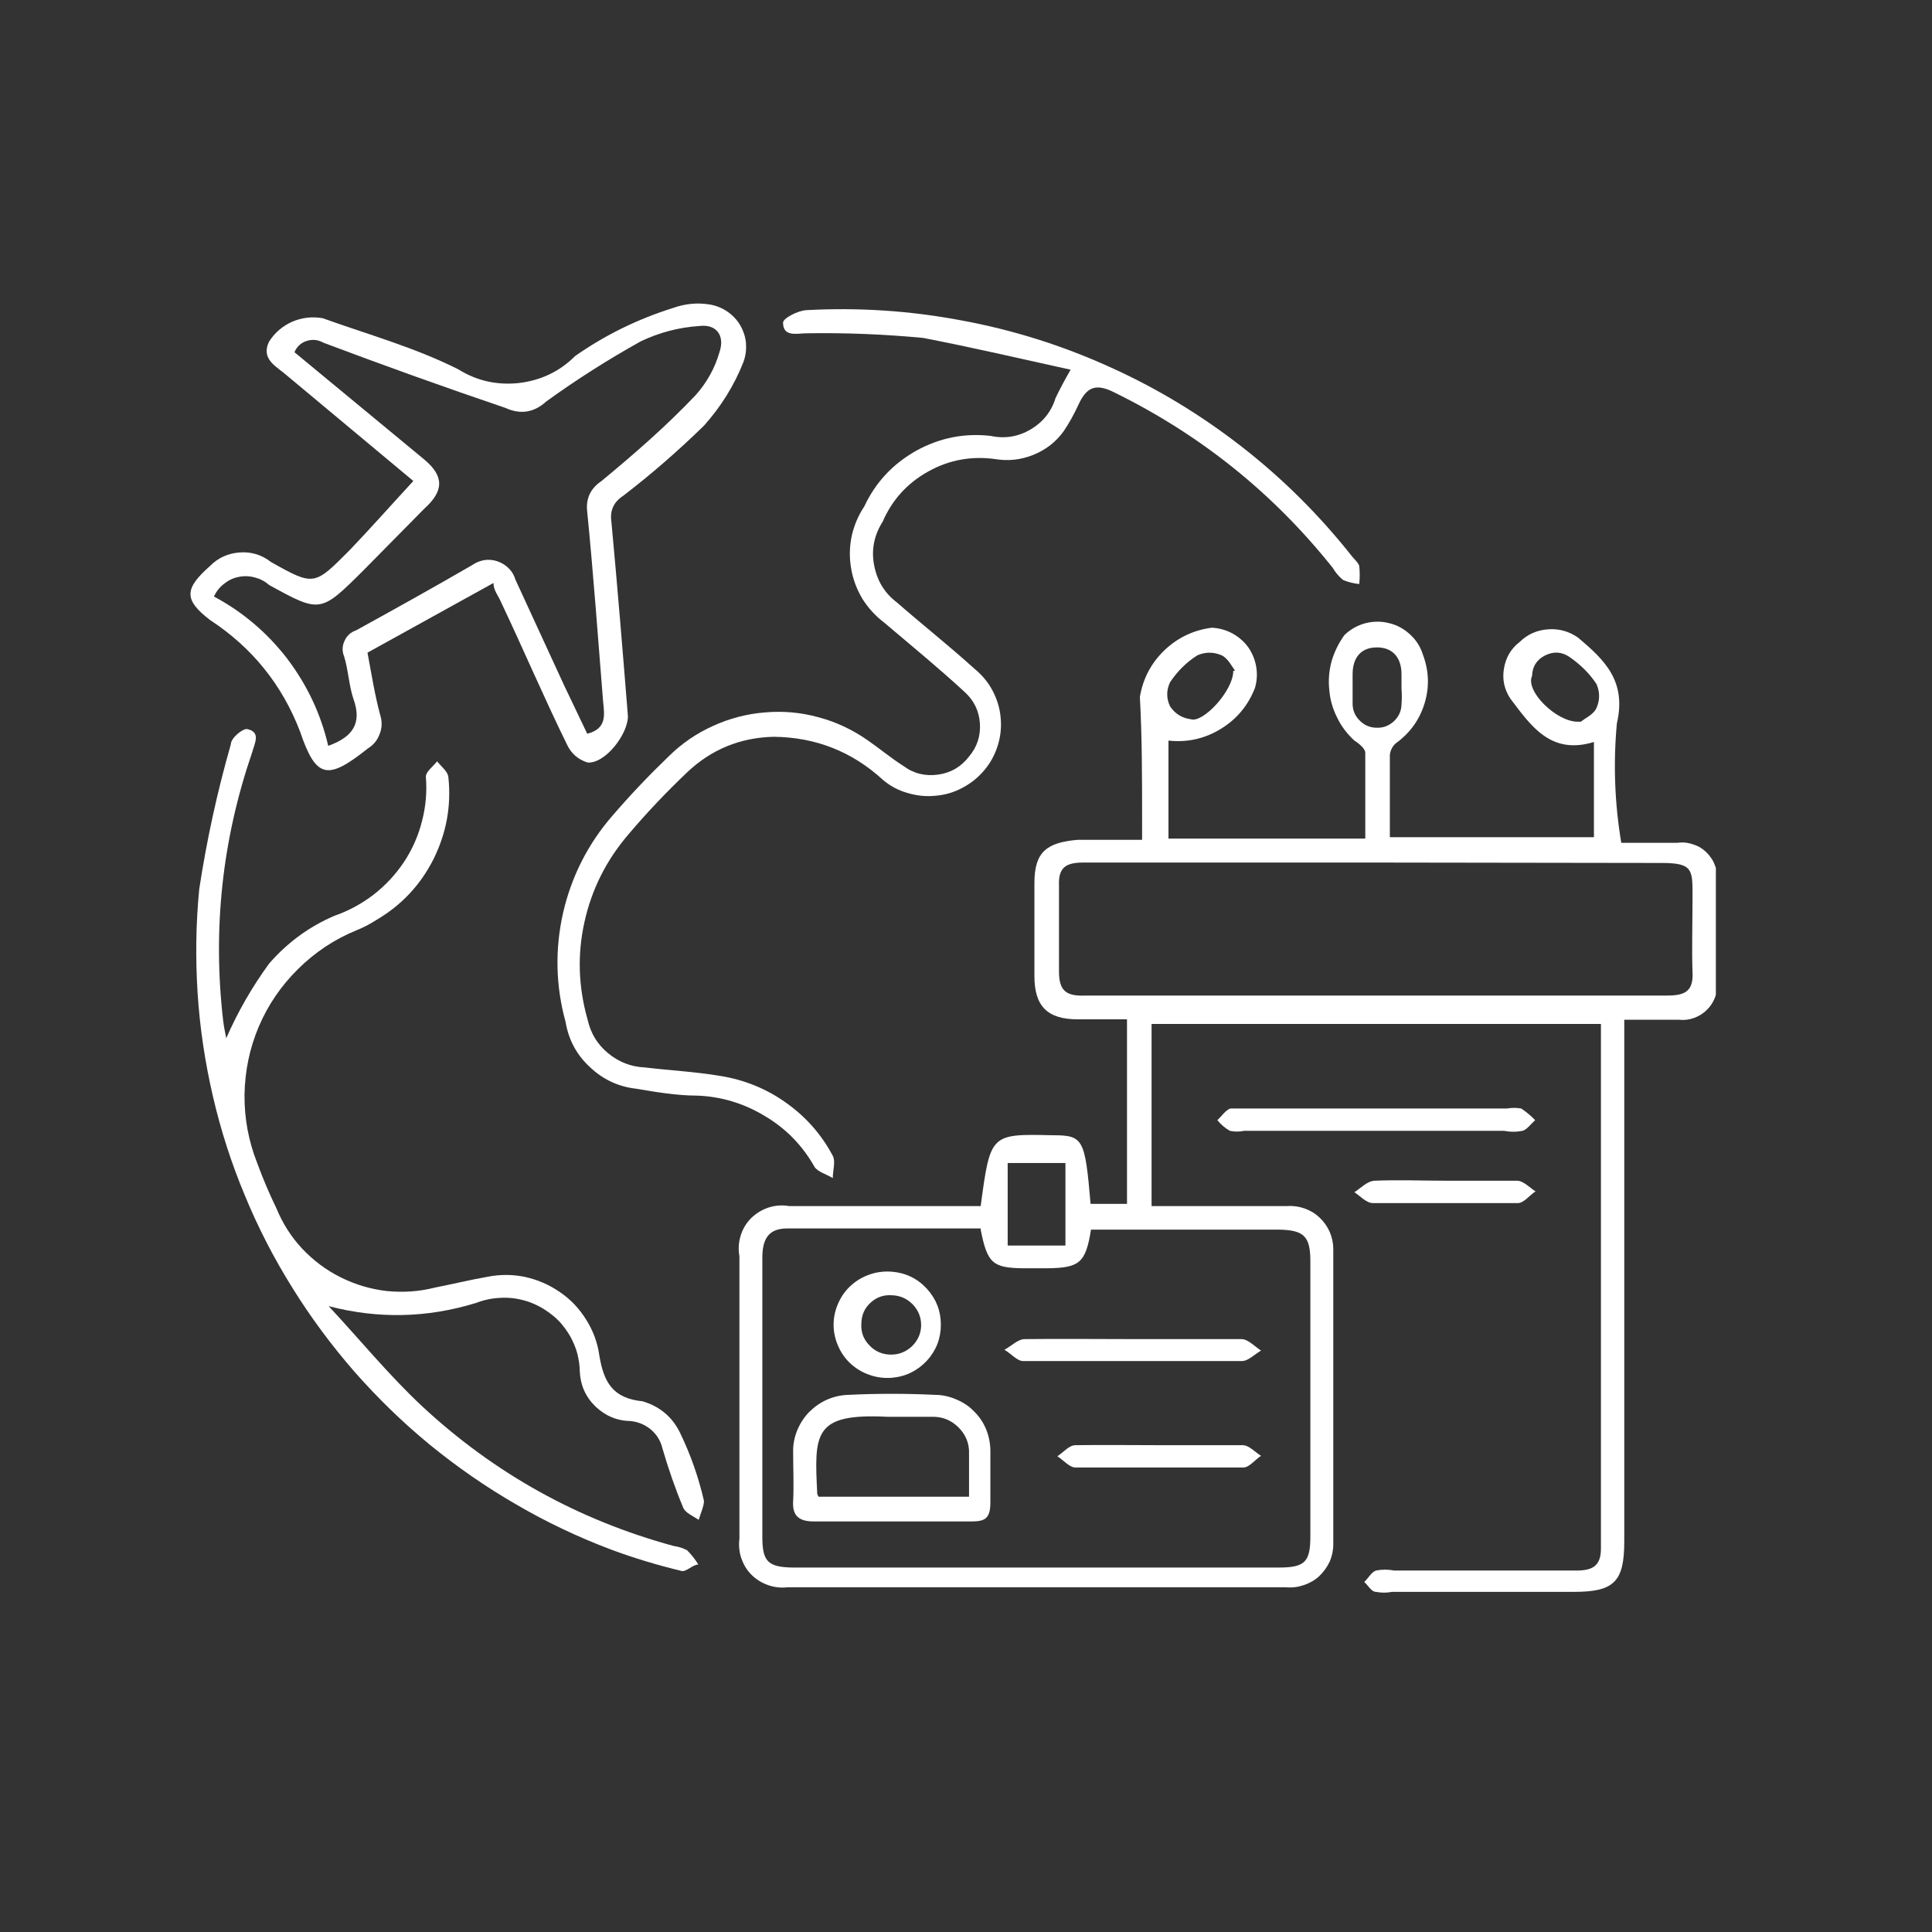 <svg xmlns="http://www.w3.org/2000/svg" xmlns:xlink="http://www.w3.org/1999/xlink" width="70" zoomAndPan="magnify" viewBox="0 0 37.5 37.5" height="70" preserveAspectRatio="xMidYMid meet" version="1.0"><rect x="0" y="0" width="37.5" height="37.5" fill="#333333" stroke="none"/><defs><clipPath id="68691b464a"><path d="M 14 12 L 33.305 12 L 33.305 30.992 L 14 30.992 Z M 14 12 " clip-rule="nonzero"/></clipPath><clipPath id="e081935936"><path d="M 3.699 5.828 L 15 5.828 L 15 15 L 3.699 15 Z M 3.699 5.828 " clip-rule="nonzero"/></clipPath><clipPath id="2eeccce97d"><path d="M 3.699 14 L 14 14 L 14 30.992 L 3.699 30.992 Z M 3.699 14 " clip-rule="nonzero"/></clipPath></defs><g clip-path="url(#68691b464a)"><path fill="#ffffff" d="M 19.035 23.41 C 19.223 22.008 19.223 22.008 20.422 22.035 C 21.027 22.035 21.059 22.094 21.168 23.367 L 21.875 23.367 L 21.875 19.785 C 21.547 19.785 21.234 19.785 20.918 19.785 C 20.336 19.785 20.078 19.535 20.078 18.949 C 20.078 18.367 20.078 17.742 20.078 17.133 C 20.078 16.527 20.328 16.352 20.918 16.301 L 22.168 16.301 L 22.168 15.91 C 22.168 15.117 22.168 14.316 22.125 13.527 C 22.184 13.176 22.34 12.875 22.598 12.625 C 22.855 12.379 23.164 12.23 23.52 12.184 C 23.66 12.191 23.793 12.227 23.918 12.293 C 24.039 12.359 24.145 12.449 24.227 12.562 C 24.309 12.68 24.359 12.805 24.383 12.941 C 24.406 13.082 24.398 13.219 24.359 13.352 C 24.227 13.691 24.008 13.957 23.695 14.148 C 23.383 14.34 23.043 14.414 22.68 14.375 L 22.68 16.277 L 26.5 16.277 C 26.5 15.734 26.5 15.184 26.5 14.609 C 26.5 14.535 26.383 14.434 26.289 14.375 C 26.148 14.246 26.035 14.098 25.953 13.926 C 25.867 13.758 25.816 13.578 25.801 13.387 C 25.781 13.199 25.797 13.012 25.848 12.828 C 25.902 12.648 25.984 12.48 26.094 12.328 C 26.211 12.215 26.344 12.141 26.496 12.098 C 26.648 12.059 26.805 12.055 26.957 12.094 C 27.113 12.129 27.246 12.203 27.363 12.309 C 27.48 12.414 27.566 12.543 27.613 12.691 C 27.734 13.008 27.75 13.324 27.652 13.648 C 27.555 13.969 27.367 14.23 27.094 14.426 C 27.027 14.484 26.988 14.562 26.977 14.652 C 26.977 15.074 26.977 15.484 26.977 15.918 C 26.977 16.02 26.977 16.125 26.977 16.25 L 30.938 16.25 L 30.938 14.402 C 30.098 14.66 29.715 14.086 29.32 13.566 C 29.199 13.387 29.156 13.191 29.191 12.98 C 29.227 12.766 29.324 12.594 29.496 12.461 C 29.648 12.312 29.832 12.23 30.047 12.215 C 30.262 12.199 30.453 12.254 30.629 12.375 C 31.133 12.801 31.578 13.211 31.383 14.043 C 31.312 14.82 31.34 15.59 31.469 16.359 L 32.559 16.359 C 32.664 16.344 32.766 16.355 32.867 16.391 C 32.969 16.422 33.055 16.477 33.129 16.551 C 33.203 16.625 33.258 16.711 33.293 16.812 C 33.328 16.91 33.336 17.012 33.324 17.117 C 33.324 17.758 33.324 18.41 33.324 19.051 C 33.336 19.152 33.324 19.25 33.293 19.348 C 33.258 19.441 33.207 19.527 33.133 19.598 C 33.062 19.672 32.977 19.723 32.883 19.758 C 32.785 19.793 32.688 19.805 32.586 19.793 C 32.258 19.793 31.93 19.793 31.527 19.793 L 31.527 29.918 C 31.527 30.699 31.332 30.898 30.551 30.898 L 27.02 30.898 C 26.914 30.918 26.812 30.918 26.707 30.898 C 26.617 30.898 26.559 30.773 26.48 30.707 C 26.559 30.633 26.617 30.516 26.707 30.484 C 26.824 30.461 26.941 30.461 27.062 30.484 C 28.246 30.484 29.43 30.484 30.602 30.484 C 30.914 30.484 31.074 30.391 31.074 30.059 C 31.074 26.727 31.074 23.391 31.074 20.059 C 31.074 20.008 31.074 19.957 31.074 19.875 L 22.352 19.875 L 22.352 23.41 L 22.797 23.41 C 23.527 23.41 24.258 23.41 24.988 23.41 C 25.102 23.402 25.215 23.418 25.324 23.457 C 25.434 23.496 25.531 23.555 25.613 23.633 C 25.699 23.715 25.762 23.805 25.809 23.91 C 25.855 24.016 25.879 24.129 25.879 24.242 C 25.879 26.16 25.879 28.07 25.879 29.977 C 25.879 30.094 25.855 30.203 25.809 30.312 C 25.758 30.418 25.691 30.512 25.605 30.594 C 25.52 30.672 25.418 30.73 25.309 30.766 C 25.195 30.805 25.082 30.82 24.961 30.809 L 15.285 30.809 C 15.156 30.824 15.027 30.809 14.906 30.766 C 14.785 30.723 14.676 30.656 14.586 30.566 C 14.492 30.473 14.43 30.363 14.387 30.242 C 14.348 30.121 14.336 29.996 14.352 29.867 L 14.352 24.383 C 14.328 24.25 14.336 24.117 14.375 23.988 C 14.414 23.855 14.484 23.742 14.578 23.645 C 14.676 23.551 14.789 23.48 14.918 23.438 C 15.051 23.395 15.184 23.387 15.316 23.41 C 16.402 23.41 17.492 23.41 18.582 23.41 Z M 19.035 23.844 L 15.277 23.844 C 14.891 23.844 14.797 24.082 14.797 24.418 L 14.797 29.832 C 14.797 30.309 14.906 30.418 15.387 30.426 L 24.82 30.426 C 25.332 30.426 25.434 30.316 25.434 29.816 L 25.434 24.477 C 25.434 23.992 25.305 23.875 24.82 23.867 L 21.176 23.867 C 21.074 24.508 20.957 24.609 20.336 24.617 L 19.859 24.617 C 19.27 24.609 19.164 24.523 19.035 23.867 Z M 26.707 16.742 C 24.812 16.742 22.914 16.742 21.027 16.742 C 20.691 16.742 20.539 16.836 20.555 17.191 C 20.555 17.742 20.555 18.301 20.555 18.859 C 20.555 19.234 20.699 19.336 21.051 19.324 C 21.949 19.324 22.848 19.324 23.754 19.324 L 32.34 19.324 C 32.676 19.324 32.871 19.266 32.852 18.875 C 32.836 18.484 32.852 17.875 32.852 17.375 C 32.852 16.875 32.852 16.75 32.25 16.75 Z M 20.68 22.574 L 19.559 22.574 L 19.559 24.176 L 20.68 24.176 Z M 27.203 13.359 L 27.203 13.086 C 27.203 12.777 27.043 12.566 26.727 12.566 C 26.406 12.566 26.254 12.777 26.254 13.086 C 26.254 13.395 26.254 13.453 26.254 13.633 C 26.25 13.766 26.289 13.879 26.379 13.973 C 26.469 14.07 26.578 14.121 26.707 14.125 C 26.84 14.133 26.953 14.09 27.051 14.004 C 27.148 13.914 27.199 13.805 27.203 13.676 C 27.211 13.57 27.211 13.465 27.203 13.359 Z M 23.973 13.02 C 23.922 12.953 23.836 12.777 23.711 12.719 C 23.555 12.652 23.398 12.652 23.242 12.719 C 23.027 12.855 22.852 13.031 22.711 13.242 C 22.637 13.398 22.637 13.555 22.711 13.711 C 22.809 13.855 22.941 13.938 23.117 13.961 C 23.352 14.035 23.938 13.41 23.938 13.02 Z M 30.688 14.008 C 30.746 13.949 30.93 13.875 30.988 13.742 C 31.055 13.586 31.055 13.434 30.988 13.277 C 30.848 13.066 30.672 12.895 30.461 12.75 C 30.309 12.648 30.152 12.641 29.988 12.723 C 29.828 12.805 29.742 12.938 29.738 13.117 C 29.598 13.41 30.207 14.008 30.621 14.008 Z M 30.688 14.008 " fill-opacity="1" fill-rule="nonzero"/></g><g clip-path="url(#e081935936)"><path fill="#ffffff" d="M 8.023 9.336 L 5.574 7.293 C 5.379 7.117 5.059 6.984 5.219 6.637 C 5.328 6.461 5.48 6.332 5.668 6.246 C 5.859 6.164 6.055 6.141 6.262 6.176 C 7.141 6.492 8.047 6.742 8.895 7.168 C 9.258 7.395 9.652 7.48 10.074 7.434 C 10.5 7.383 10.863 7.211 11.164 6.91 C 11.75 6.5 12.383 6.191 13.066 5.977 C 13.297 5.895 13.531 5.871 13.773 5.91 C 13.898 5.93 14.012 5.977 14.117 6.047 C 14.219 6.117 14.305 6.207 14.367 6.312 C 14.43 6.422 14.469 6.539 14.48 6.664 C 14.488 6.789 14.473 6.91 14.43 7.027 C 14.25 7.484 13.992 7.895 13.664 8.262 C 13.168 8.746 12.645 9.203 12.094 9.625 C 11.91 9.746 11.836 9.91 11.867 10.125 C 11.984 11.383 12.086 12.625 12.188 13.902 C 12.188 14.25 11.75 14.824 11.406 14.801 C 11.219 14.742 11.086 14.625 11.004 14.449 C 10.559 13.543 10.148 12.578 9.727 11.691 C 9.676 11.566 9.578 11.461 9.578 11.316 L 7.133 12.668 C 7.211 13.086 7.277 13.5 7.379 13.875 C 7.418 14 7.418 14.121 7.371 14.242 C 7.328 14.363 7.254 14.457 7.141 14.527 C 6.363 15.145 6.137 15.125 5.824 14.199 C 5.477 13.293 4.895 12.57 4.078 12.035 C 3.551 11.633 3.59 11.418 4.078 10.984 C 4.238 10.824 4.43 10.738 4.656 10.723 C 4.883 10.707 5.082 10.77 5.262 10.91 C 6.102 11.383 6.102 11.367 6.797 10.668 C 7.211 10.234 7.594 9.801 8.023 9.336 Z M 4.152 11.578 C 4.715 11.879 5.191 12.285 5.578 12.789 C 5.961 13.297 6.227 13.855 6.371 14.477 C 6.863 14.301 7.023 14.027 6.863 13.574 C 6.773 13.316 6.766 13.027 6.68 12.742 C 6.637 12.641 6.641 12.539 6.688 12.438 C 6.734 12.336 6.809 12.27 6.914 12.234 C 7.672 11.816 8.418 11.402 9.164 10.969 C 9.238 10.918 9.316 10.887 9.402 10.871 C 9.488 10.859 9.574 10.867 9.656 10.895 C 9.742 10.926 9.812 10.969 9.875 11.031 C 9.938 11.094 9.98 11.168 10.004 11.25 L 10.945 13.293 L 11.398 14.242 C 11.777 14.145 11.734 13.883 11.707 13.625 C 11.609 12.395 11.516 11.125 11.398 9.934 C 11.367 9.68 11.461 9.48 11.676 9.336 C 12.305 8.816 12.926 8.277 13.504 7.668 C 13.719 7.426 13.875 7.148 13.965 6.836 C 14.074 6.512 13.906 6.285 13.57 6.328 C 13.176 6.355 12.797 6.453 12.438 6.625 C 11.801 6.98 11.191 7.367 10.602 7.793 C 10.367 8.008 10.102 8.051 9.812 7.918 C 8.637 7.52 7.453 7.094 6.277 6.652 C 6.176 6.594 6.066 6.582 5.953 6.617 C 5.844 6.652 5.762 6.727 5.715 6.836 L 8.234 8.918 C 8.621 9.242 8.621 9.527 8.234 9.875 L 7.059 11.066 C 6.219 11.902 6.219 11.902 5.219 11.352 C 5.141 11.281 5.047 11.234 4.941 11.207 C 4.84 11.18 4.734 11.176 4.629 11.199 C 4.523 11.219 4.43 11.266 4.348 11.332 C 4.262 11.398 4.199 11.48 4.152 11.578 Z M 4.152 11.578 " fill-opacity="1" fill-rule="nonzero"/></g><path fill="#ffffff" d="M 20.781 7.176 C 19.801 6.961 18.867 6.742 17.918 6.559 C 17.168 6.488 16.418 6.457 15.66 6.469 C 15.477 6.469 15.199 6.551 15.199 6.262 C 15.199 6.176 15.492 6.027 15.652 6.02 C 16.664 5.965 17.668 6.031 18.66 6.219 C 19.656 6.402 20.613 6.703 21.535 7.121 C 22.457 7.535 23.312 8.055 24.109 8.676 C 24.906 9.297 25.613 10.004 26.238 10.793 C 26.289 10.859 26.363 10.918 26.383 10.984 C 26.395 11.102 26.395 11.219 26.383 11.336 C 26.273 11.324 26.172 11.301 26.07 11.258 C 25.988 11.191 25.922 11.113 25.867 11.02 C 24.711 9.57 23.301 8.438 21.629 7.617 C 21.254 7.426 21.086 7.527 20.934 7.852 C 20.852 8.031 20.758 8.203 20.648 8.367 C 20.496 8.578 20.301 8.73 20.059 8.828 C 19.816 8.926 19.57 8.953 19.312 8.91 C 18.852 8.848 18.422 8.926 18.016 9.152 C 17.609 9.379 17.316 9.703 17.133 10.125 C 16.969 10.383 16.91 10.664 16.965 10.961 C 17.02 11.262 17.164 11.508 17.406 11.691 C 17.902 12.125 18.414 12.527 18.918 12.984 C 19.062 13.102 19.18 13.242 19.266 13.406 C 19.352 13.57 19.406 13.742 19.422 13.926 C 19.441 14.109 19.422 14.293 19.367 14.469 C 19.312 14.645 19.227 14.805 19.109 14.945 C 18.988 15.09 18.848 15.203 18.684 15.289 C 18.52 15.379 18.344 15.43 18.16 15.445 C 17.973 15.465 17.793 15.445 17.613 15.391 C 17.434 15.34 17.273 15.254 17.133 15.133 C 16.535 14.586 15.828 14.309 15.016 14.301 C 14.367 14.316 13.805 14.547 13.336 14.992 C 12.934 15.375 12.551 15.777 12.195 16.199 C 11.77 16.695 11.484 17.262 11.344 17.898 C 11.203 18.535 11.227 19.164 11.406 19.793 C 11.465 20.055 11.594 20.27 11.801 20.441 C 12.008 20.613 12.246 20.707 12.516 20.719 C 13 20.777 13.488 20.801 13.977 20.883 C 14.441 20.957 14.871 21.129 15.254 21.402 C 15.641 21.676 15.945 22.02 16.164 22.434 C 16.223 22.543 16.164 22.719 16.164 22.867 C 16.047 22.793 15.879 22.75 15.812 22.652 C 15.578 22.238 15.262 21.91 14.855 21.668 C 14.453 21.422 14.012 21.285 13.539 21.266 C 13.145 21.266 12.742 21.199 12.355 21.133 C 12.004 21.094 11.703 20.953 11.449 20.711 C 11.191 20.473 11.035 20.18 10.977 19.832 C 10.785 19.133 10.77 18.426 10.93 17.715 C 11.094 17.008 11.414 16.375 11.895 15.824 C 12.238 15.426 12.602 15.043 12.984 14.676 C 13.234 14.43 13.52 14.234 13.84 14.09 C 14.16 13.945 14.496 13.855 14.848 13.828 C 15.199 13.797 15.547 13.828 15.887 13.922 C 16.227 14.012 16.539 14.16 16.828 14.359 C 17.062 14.52 17.289 14.711 17.535 14.867 C 17.734 15.016 17.961 15.07 18.211 15.035 C 18.457 15 18.656 14.883 18.809 14.684 C 18.965 14.5 19.035 14.285 19.02 14.043 C 19.004 13.801 18.906 13.598 18.727 13.434 C 18.223 12.969 17.684 12.527 17.164 12.086 C 16.992 11.957 16.852 11.801 16.738 11.621 C 16.629 11.438 16.555 11.242 16.52 11.031 C 16.484 10.82 16.488 10.613 16.531 10.406 C 16.578 10.195 16.66 10.004 16.777 9.828 C 16.996 9.359 17.332 9.004 17.781 8.75 C 18.234 8.5 18.715 8.402 19.23 8.461 C 19.504 8.52 19.762 8.477 20.004 8.336 C 20.242 8.195 20.406 7.992 20.488 7.727 C 20.578 7.539 20.676 7.355 20.781 7.176 Z M 20.781 7.176 " fill-opacity="1" fill-rule="nonzero"/><g clip-path="url(#2eeccce97d)"><path fill="#ffffff" d="M 4.391 20.152 C 4.617 19.637 4.895 19.152 5.227 18.699 C 5.578 18.297 5.996 17.988 6.488 17.777 C 6.766 17.68 7.02 17.543 7.254 17.363 C 7.484 17.184 7.68 16.973 7.844 16.727 C 8.004 16.484 8.121 16.219 8.191 15.938 C 8.266 15.652 8.289 15.367 8.266 15.074 C 8.266 14.977 8.41 14.875 8.484 14.777 C 8.562 14.875 8.695 14.977 8.703 15.086 C 8.762 15.645 8.664 16.172 8.414 16.676 C 8.16 17.18 7.789 17.574 7.301 17.859 C 7.18 17.938 7.051 18.004 6.914 18.059 C 6.488 18.234 6.113 18.484 5.785 18.809 C 5.457 19.133 5.203 19.504 5.023 19.926 C 4.844 20.348 4.754 20.789 4.746 21.25 C 4.742 21.707 4.824 22.148 4.992 22.574 C 5.102 22.875 5.227 23.168 5.363 23.449 C 5.484 23.742 5.648 24.004 5.863 24.234 C 6.082 24.465 6.328 24.652 6.613 24.793 C 6.895 24.934 7.195 25.023 7.508 25.059 C 7.824 25.09 8.137 25.07 8.441 24.992 C 8.777 24.926 9.113 24.844 9.449 24.785 C 9.699 24.734 9.945 24.734 10.191 24.785 C 10.438 24.84 10.664 24.938 10.871 25.082 C 11.078 25.223 11.246 25.402 11.379 25.617 C 11.512 25.828 11.598 26.059 11.633 26.309 C 11.719 26.832 11.895 27.141 12.473 27.199 C 12.801 27.297 13.043 27.496 13.195 27.801 C 13.402 28.227 13.559 28.672 13.664 29.133 C 13.664 29.234 13.598 29.375 13.562 29.5 C 13.453 29.426 13.305 29.367 13.262 29.266 C 13.105 28.891 12.973 28.508 12.859 28.117 C 12.824 27.969 12.75 27.848 12.637 27.75 C 12.52 27.652 12.387 27.598 12.238 27.582 C 11.973 27.578 11.746 27.48 11.555 27.297 C 11.367 27.113 11.266 26.887 11.254 26.625 C 11.254 26.508 11.234 26.391 11.207 26.277 C 11.176 26.16 11.129 26.051 11.074 25.949 C 11.016 25.844 10.945 25.75 10.867 25.66 C 10.785 25.574 10.695 25.5 10.594 25.434 C 10.496 25.367 10.391 25.316 10.277 25.273 C 10.164 25.234 10.051 25.207 9.93 25.195 C 9.812 25.184 9.695 25.188 9.574 25.203 C 9.457 25.219 9.344 25.25 9.23 25.293 C 8.285 25.582 7.336 25.602 6.379 25.352 C 6.984 26 7.547 26.691 8.191 27.293 C 9.594 28.598 11.223 29.504 13.078 30.008 C 13.168 30.02 13.254 30.047 13.336 30.09 C 13.422 30.176 13.492 30.266 13.555 30.367 C 13.445 30.367 13.32 30.516 13.227 30.492 C 12.762 30.379 12.301 30.242 11.852 30.074 C 11.215 29.832 10.602 29.543 10.016 29.199 C 9.426 28.859 8.871 28.473 8.344 28.043 C 7.82 27.613 7.336 27.141 6.887 26.633 C 6.441 26.121 6.039 25.582 5.68 25.004 C 5.32 24.43 5.012 23.832 4.754 23.207 C 4.492 22.582 4.285 21.938 4.133 21.281 C 3.98 20.621 3.879 19.953 3.836 19.281 C 3.793 18.605 3.801 17.934 3.867 17.258 C 4.012 16.309 4.215 15.375 4.48 14.449 C 4.48 14.324 4.715 14.133 4.801 14.152 C 5.07 14.211 4.941 14.426 4.895 14.602 C 4.312 16.297 4.125 18.035 4.332 19.816 C 4.348 19.957 4.379 20.074 4.391 20.152 Z M 4.391 20.152 " fill-opacity="1" fill-rule="nonzero"/></g><path fill="#ffffff" d="M 26.668 21.949 L 24.148 21.949 C 24.055 21.969 23.965 21.969 23.871 21.949 C 23.777 21.895 23.695 21.824 23.629 21.742 C 23.711 21.668 23.797 21.535 23.887 21.516 C 24.172 21.516 24.469 21.516 24.727 21.516 L 29.25 21.516 C 29.344 21.5 29.438 21.5 29.527 21.516 C 29.625 21.582 29.715 21.656 29.797 21.742 C 29.715 21.816 29.645 21.918 29.555 21.949 C 29.434 21.973 29.312 21.973 29.191 21.949 Z M 26.668 21.949 " fill-opacity="1" fill-rule="nonzero"/><path fill="#ffffff" d="M 28.094 22.918 C 28.547 22.918 29 22.918 29.445 22.918 C 29.57 22.918 29.688 23.051 29.805 23.125 C 29.688 23.199 29.578 23.352 29.461 23.352 C 28.52 23.352 27.582 23.352 26.648 23.352 C 26.523 23.352 26.406 23.219 26.289 23.141 C 26.414 23.059 26.539 22.926 26.676 22.918 C 27.145 22.898 27.625 22.918 28.094 22.918 Z M 28.094 22.918 " fill-opacity="1" fill-rule="nonzero"/><path fill="#ffffff" d="M 17.309 29.531 L 15.797 29.531 C 15.512 29.531 15.375 29.426 15.395 29.133 C 15.41 28.84 15.395 28.5 15.395 28.184 C 15.391 28.039 15.418 27.902 15.473 27.766 C 15.527 27.633 15.602 27.516 15.703 27.41 C 15.805 27.309 15.918 27.227 16.051 27.168 C 16.184 27.109 16.324 27.078 16.469 27.074 C 17.027 27.047 17.586 27.047 18.148 27.074 C 18.289 27.074 18.426 27.105 18.555 27.16 C 18.688 27.215 18.805 27.289 18.902 27.391 C 19.004 27.488 19.082 27.605 19.137 27.734 C 19.191 27.863 19.219 28 19.223 28.141 C 19.223 28.484 19.223 28.824 19.223 29.168 C 19.223 29.508 19.086 29.531 18.828 29.531 Z M 15.887 29.051 L 18.809 29.051 C 18.809 28.75 18.809 28.492 18.809 28.215 C 18.816 28.012 18.742 27.84 18.598 27.699 C 18.449 27.555 18.277 27.492 18.07 27.5 C 17.793 27.5 17.508 27.5 17.23 27.5 C 15.781 27.426 15.805 27.824 15.863 29 Z M 15.887 29.051 " fill-opacity="1" fill-rule="nonzero"/><path fill="#ffffff" d="M 21.992 25.992 C 22.695 25.992 23.402 25.992 24.098 25.992 C 24.223 25.992 24.352 26.133 24.477 26.215 C 24.352 26.285 24.23 26.418 24.105 26.418 C 22.695 26.418 21.277 26.418 19.859 26.418 C 19.742 26.418 19.625 26.273 19.496 26.199 C 19.633 26.125 19.758 25.992 19.891 25.992 C 20.59 25.984 21.328 25.992 21.992 25.992 Z M 21.992 25.992 " fill-opacity="1" fill-rule="nonzero"/><path fill="#ffffff" d="M 17.316 26.742 C 17.172 26.754 17.027 26.738 16.891 26.691 C 16.75 26.645 16.629 26.574 16.52 26.477 C 16.41 26.379 16.328 26.262 16.27 26.129 C 16.211 25.996 16.18 25.859 16.18 25.711 C 16.18 25.566 16.211 25.43 16.27 25.297 C 16.328 25.164 16.41 25.047 16.52 24.949 C 16.629 24.852 16.75 24.781 16.891 24.734 C 17.027 24.688 17.172 24.672 17.316 24.684 C 17.582 24.707 17.809 24.816 17.992 25.016 C 18.172 25.215 18.262 25.445 18.262 25.711 C 18.262 25.98 18.172 26.211 17.992 26.41 C 17.809 26.605 17.582 26.719 17.316 26.742 Z M 17.316 25.141 C 17.156 25.129 17.016 25.176 16.898 25.285 C 16.781 25.391 16.723 25.523 16.719 25.684 C 16.707 25.852 16.758 25.992 16.875 26.113 C 16.988 26.234 17.133 26.293 17.297 26.293 C 17.457 26.293 17.594 26.234 17.707 26.125 C 17.82 26.012 17.879 25.875 17.879 25.719 C 17.879 25.559 17.82 25.422 17.707 25.309 C 17.594 25.199 17.457 25.141 17.297 25.141 Z M 17.316 25.141 " fill-opacity="1" fill-rule="nonzero"/><path fill="#ffffff" d="M 22.535 28.051 C 23.066 28.051 23.594 28.051 24.121 28.051 C 24.242 28.051 24.359 28.184 24.477 28.258 C 24.359 28.332 24.25 28.484 24.133 28.484 C 23.047 28.484 21.965 28.484 20.875 28.484 C 20.758 28.484 20.641 28.34 20.523 28.266 C 20.641 28.191 20.75 28.051 20.875 28.051 C 21.43 28.043 21.984 28.051 22.535 28.051 Z M 22.535 28.051 " fill-opacity="1" fill-rule="nonzero"/></svg>